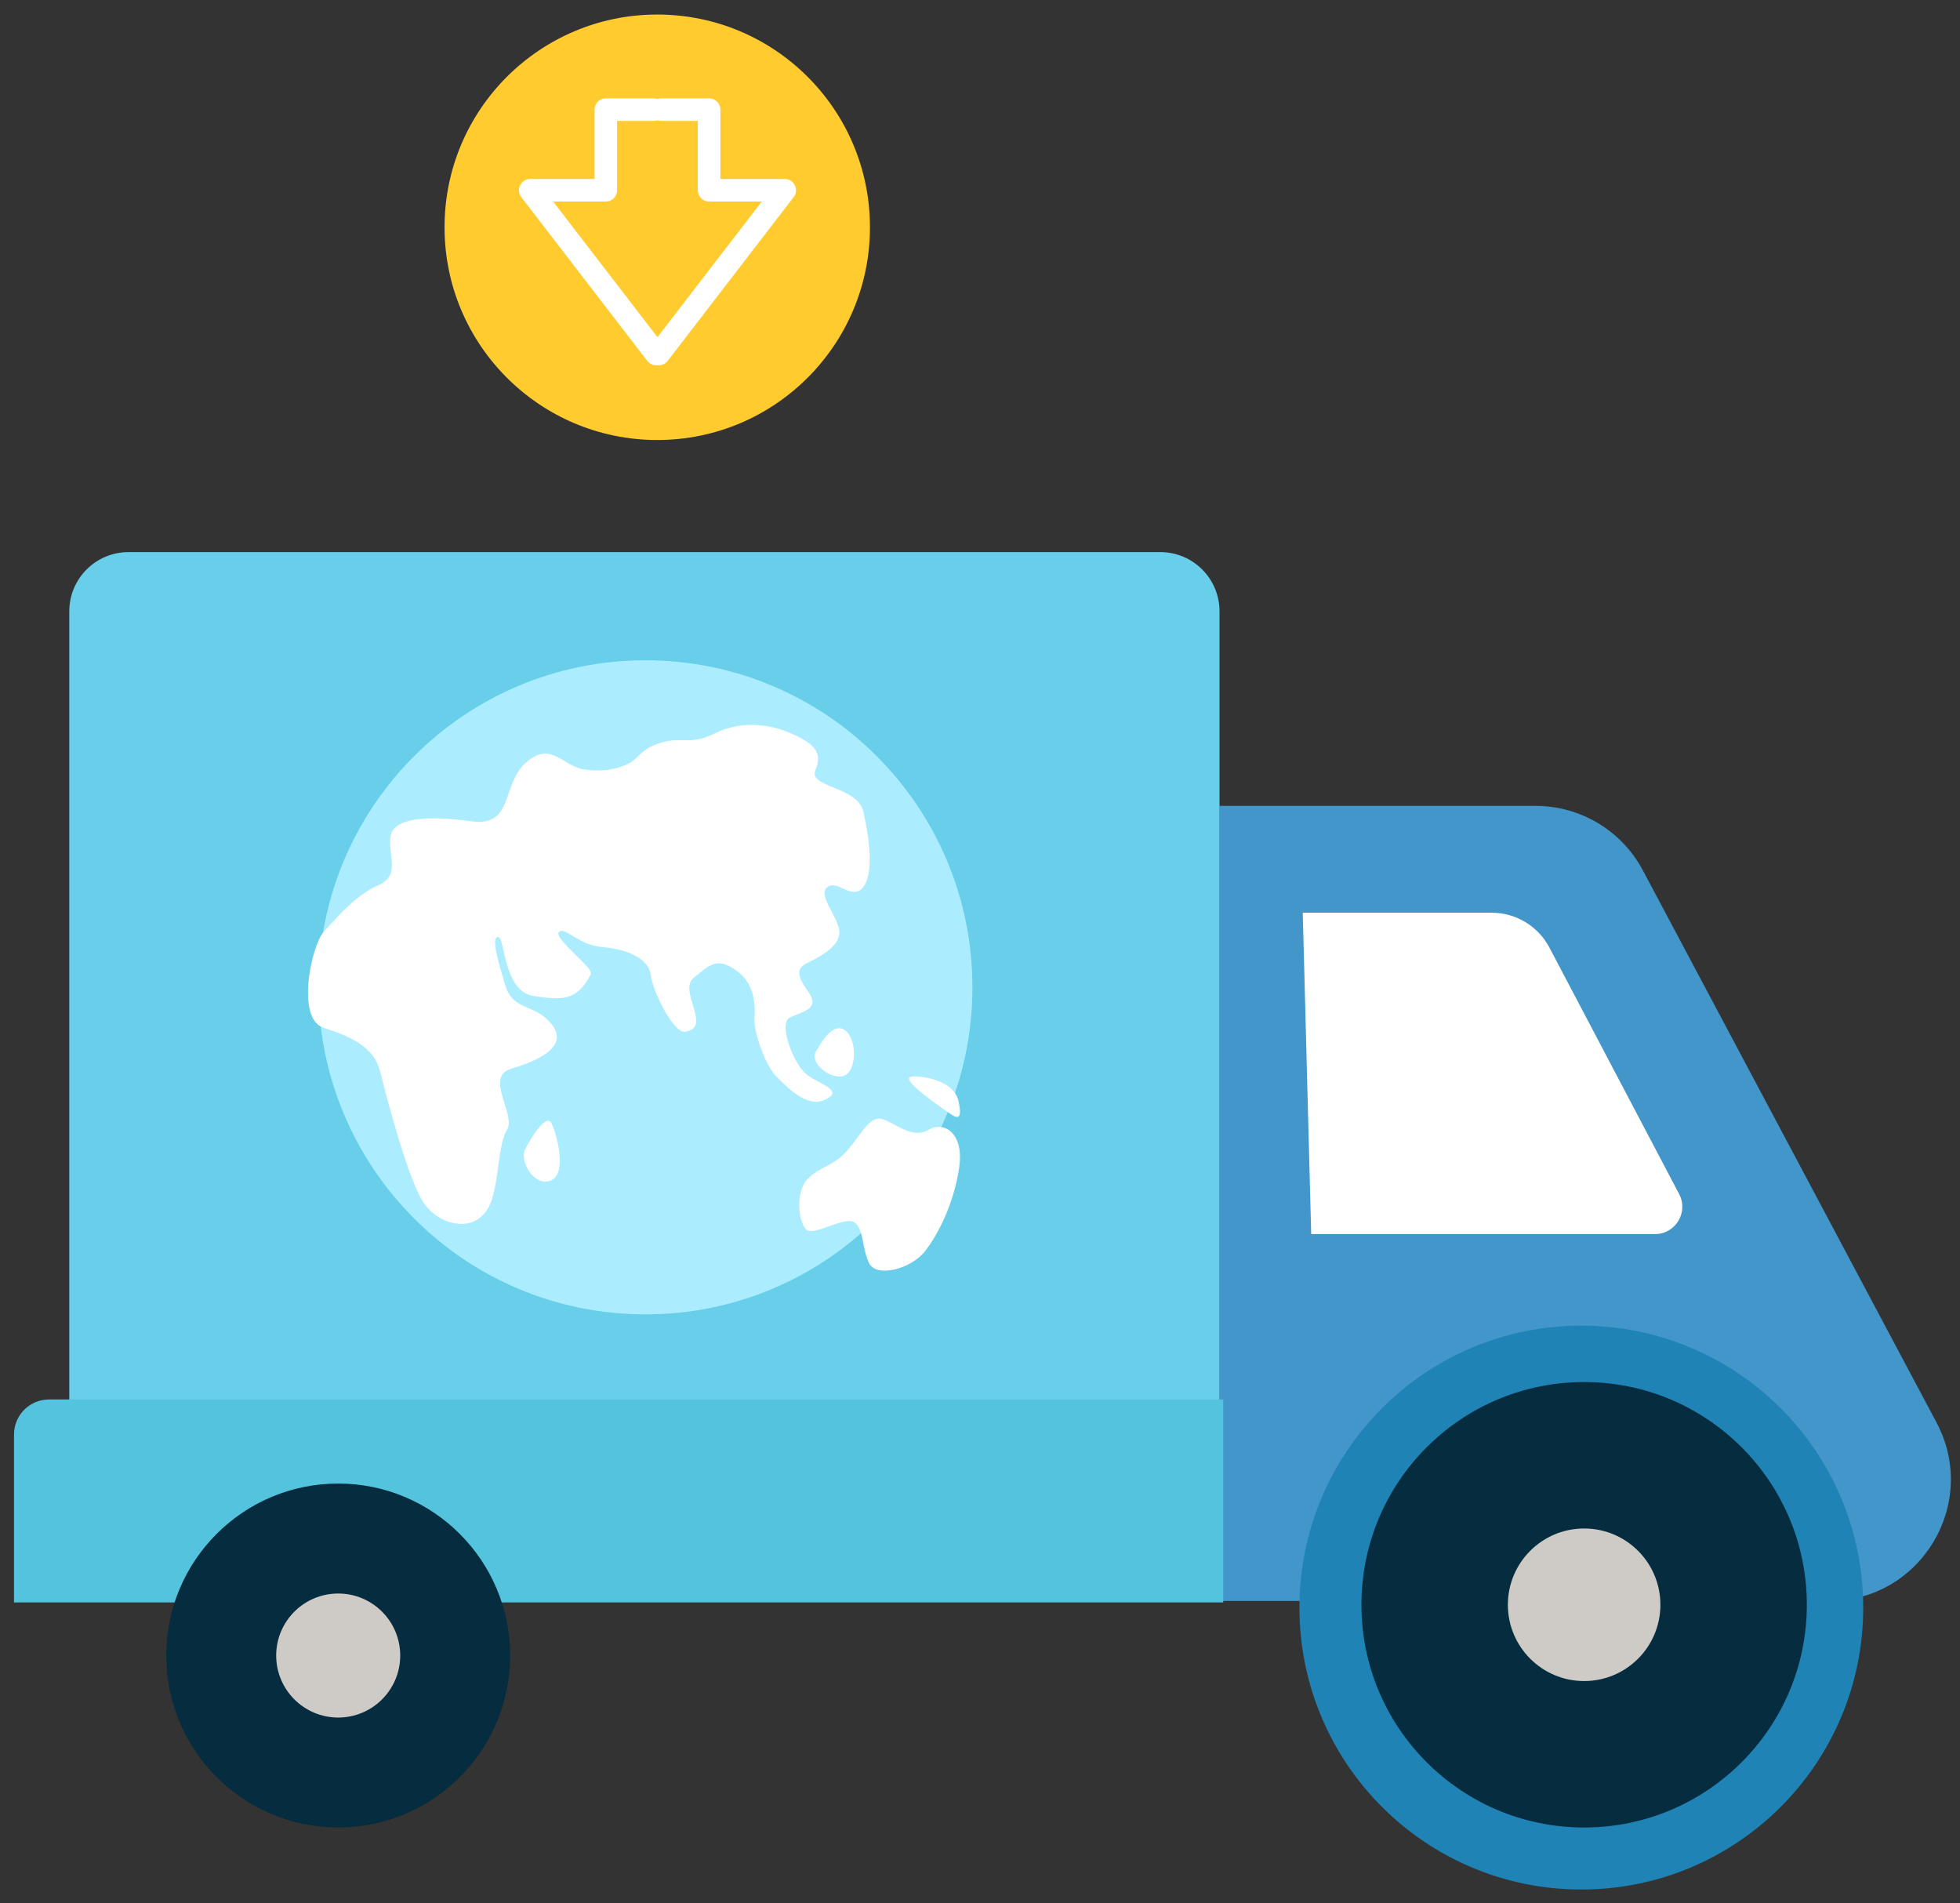 <svg width="103" height="100" viewBox="0 0 103 100" fill="none" xmlns="http://www.w3.org/2000/svg">
<rect x="0" y="0" width="103" height="100" fill="#333333" stroke="none"/>
<path d="M96.128 84.122H64.086V42.344H80.696C83.056 42.344 85.224 43.646 86.332 45.73L101.764 74.742C104.026 78.994 100.944 84.122 96.128 84.122Z" fill="#4396CA"/>
<path d="M6.752 29.01H60.976C62.694 29.01 64.087 30.404 64.087 32.121V84.122H3.641V32.121C3.641 30.404 5.033 29.01 6.752 29.01Z" fill="#68CEEA"/>
<path d="M2.575 73.535H64.283V84.2H0.736V75.374C0.736 74.358 1.559 73.535 2.575 73.535Z" fill="#54C3DD"/>
<path d="M68.461 47.957H78.384C79.661 47.957 80.832 48.664 81.426 49.794L88.241 62.742C88.743 63.697 88.052 64.844 86.972 64.844H68.905L68.461 47.957Z" fill="white"/>
<path d="M83.101 99.284C91.283 99.284 97.915 92.652 97.915 84.47C97.915 76.289 91.283 69.656 83.101 69.656C74.92 69.656 68.287 76.289 68.287 84.47C68.287 92.652 74.92 99.284 83.101 99.284Z" fill="#1F83B5"/>
<path d="M83.248 96.025C89.711 96.025 94.951 90.785 94.951 84.322C94.951 77.859 89.711 72.619 83.248 72.619C76.784 72.619 71.545 77.859 71.545 84.322C71.545 90.785 76.784 96.025 83.248 96.025Z" fill="#062C3F"/>
<path d="M17.772 96.025C22.763 96.025 26.808 91.98 26.808 86.989C26.808 81.999 22.763 77.953 17.772 77.953C12.782 77.953 8.736 81.999 8.736 86.989C8.736 91.98 12.782 96.025 17.772 96.025Z" fill="#062C3F"/>
<path d="M83.248 88.33C85.462 88.33 87.256 86.536 87.256 84.322C87.256 82.109 85.462 80.314 83.248 80.314C81.035 80.314 79.24 82.109 79.24 84.322C79.24 86.536 81.035 88.33 83.248 88.33Z" fill="#CECAC6"/>
<path d="M17.773 90.248C19.573 90.248 21.032 88.789 21.032 86.989C21.032 85.189 19.573 83.731 17.773 83.731C15.973 83.731 14.514 85.189 14.514 86.989C14.514 88.789 15.973 90.248 17.773 90.248Z" fill="#CECAC6"/>
<path d="M33.918 69.063C43.409 69.063 51.102 61.37 51.102 51.879C51.102 42.389 43.409 34.695 33.918 34.695C24.428 34.695 16.734 42.389 16.734 51.879C16.734 61.37 24.428 69.063 33.918 69.063Z" fill="#ABEDFF"/>
<path d="M34.539 23.12C40.713 23.12 45.717 18.115 45.717 11.942C45.717 5.768 40.713 0.764 34.539 0.764C28.366 0.764 23.361 5.768 23.361 11.942C23.361 18.115 28.366 23.12 34.539 23.12Z" fill="#FFCB2F"/>
<path d="M35.035 19.021C34.827 19.229 34.494 19.255 34.255 19.072C33.995 18.872 33.947 18.501 34.147 18.241L40.032 10.59H37.264C37.107 10.59 36.956 10.528 36.845 10.417C36.734 10.306 36.671 10.155 36.671 9.998V6.354H34.749C34.422 6.354 34.157 6.088 34.157 5.761C34.157 5.434 34.422 5.168 34.749 5.168H37.264C37.421 5.168 37.572 5.231 37.683 5.342C37.794 5.453 37.857 5.604 37.857 5.761V9.405H41.236C41.462 9.405 41.668 9.533 41.768 9.736C41.868 9.938 41.844 10.18 41.706 10.359L35.087 18.963C35.07 18.984 35.053 19.003 35.035 19.021Z" fill="white"/>
<path d="M34.904 19.019C34.886 19.038 34.866 19.054 34.845 19.071C34.586 19.27 34.214 19.221 34.014 18.963L27.395 10.359C27.257 10.179 27.233 9.938 27.333 9.736C27.433 9.533 27.639 9.405 27.865 9.405H31.244V5.761C31.244 5.434 31.509 5.168 31.836 5.168H34.351C34.679 5.168 34.944 5.434 34.944 5.761C34.944 6.088 34.678 6.354 34.351 6.354H32.429V9.998C32.429 10.155 32.366 10.306 32.255 10.417C32.144 10.528 31.993 10.591 31.836 10.591L29.068 10.59L34.953 18.241C35.137 18.478 35.111 18.812 34.904 19.019Z" fill="white"/>
<path d="M17.006 48.972C16.361 49.693 15.538 53.533 17.006 54.004C18.473 54.476 19.656 55.024 19.971 56.281C20.286 57.538 21.397 61.847 22.236 63.158C23.074 64.468 25.269 64.975 25.865 62.968C26.253 61.66 26.179 60.137 26.651 59.351C27.123 58.565 25.445 56.573 26.86 56.154C28.276 55.735 29.901 55.001 29.009 53.847C28.118 52.695 26.965 53.166 26.545 51.75C26.126 50.335 25.811 49.234 26.178 49.234C26.545 49.234 26.44 52.064 28.012 52.327C29.585 52.589 30.362 52.561 31.052 51.174C31.202 50.873 29.06 49.287 29.375 48.972C29.689 48.658 30.371 49.654 31.629 49.759C32.887 49.863 34.093 50.335 34.197 51.227C34.302 52.118 35.405 54.286 35.979 54.214C37.478 54.028 35.612 52.065 36.451 51.384C37.289 50.702 37.657 50.282 38.652 50.964C39.648 51.646 39.7 52.746 39.648 53.481C39.595 54.214 40.217 55.985 40.794 56.561C41.371 57.138 42.426 58.25 43.37 57.779C44.313 57.307 43.265 57.054 42.479 56.526C41.693 55.997 40.906 53.796 41.483 53.481C42.06 53.166 43.16 53.061 42.479 52.118C41.797 51.175 41.902 50.86 42.426 50.597C42.95 50.335 44.208 49.742 44.104 48.911C43.999 48.081 42.951 47.033 43.475 46.613C43.999 46.194 44.786 47.347 45.362 46.613C45.939 45.88 45.676 43.94 45.362 42.63C45.048 41.32 42.479 41.372 42.846 40.481C43.213 39.59 42.899 39.119 41.588 38.542C40.277 37.966 38.81 37.913 37.552 38.542C36.294 39.171 35.875 38.699 34.774 39.014C33.673 39.328 33.568 39.853 33.045 40.116C32.521 40.378 31.787 40.587 30.686 40.429C29.585 40.271 28.956 38.909 27.646 40.063C26.335 41.216 27.017 43.47 24.763 43.156C22.509 42.841 20.622 42.946 20.517 43.994C20.412 45.043 21.041 45.986 19.888 46.511C18.735 47.034 17.897 47.977 17.006 48.972Z" fill="white"/>
<path d="M27.592 60.401C27.935 59.701 28.693 58.566 28.955 58.985C29.217 59.405 29.846 61.659 28.955 62.026C28.064 62.392 27.295 61.007 27.592 60.401Z" fill="white"/>
<path d="M42.455 61.934C43.163 61.236 43.818 61.304 44.604 60.361C45.39 59.419 45.757 58.528 46.491 58.842C47.224 59.156 48.011 59.837 48.797 59.365C49.583 58.894 50.669 59.502 50.407 61.336C50.145 63.17 49.345 64.8 48.611 65.743C47.877 66.686 46.019 67.175 45.652 66.337C45.285 65.499 45.39 64.608 44.918 64.24C44.446 63.873 42.926 64.868 42.455 64.659C41.983 64.451 41.731 62.648 42.455 61.934Z" fill="white"/>
<path d="M42.9 55.21C43.025 55.025 43.685 53.689 44.367 54.109C45.048 54.528 45.048 56.257 44.367 56.52C43.685 56.783 42.472 55.837 42.9 55.21Z" fill="white"/>
<path d="M47.932 56.567C48.524 56.524 50.122 56.784 50.364 57.833C50.606 58.881 50.291 58.776 49.924 58.514C49.557 58.251 47.127 56.624 47.932 56.567Z" fill="white"/>
</svg>
